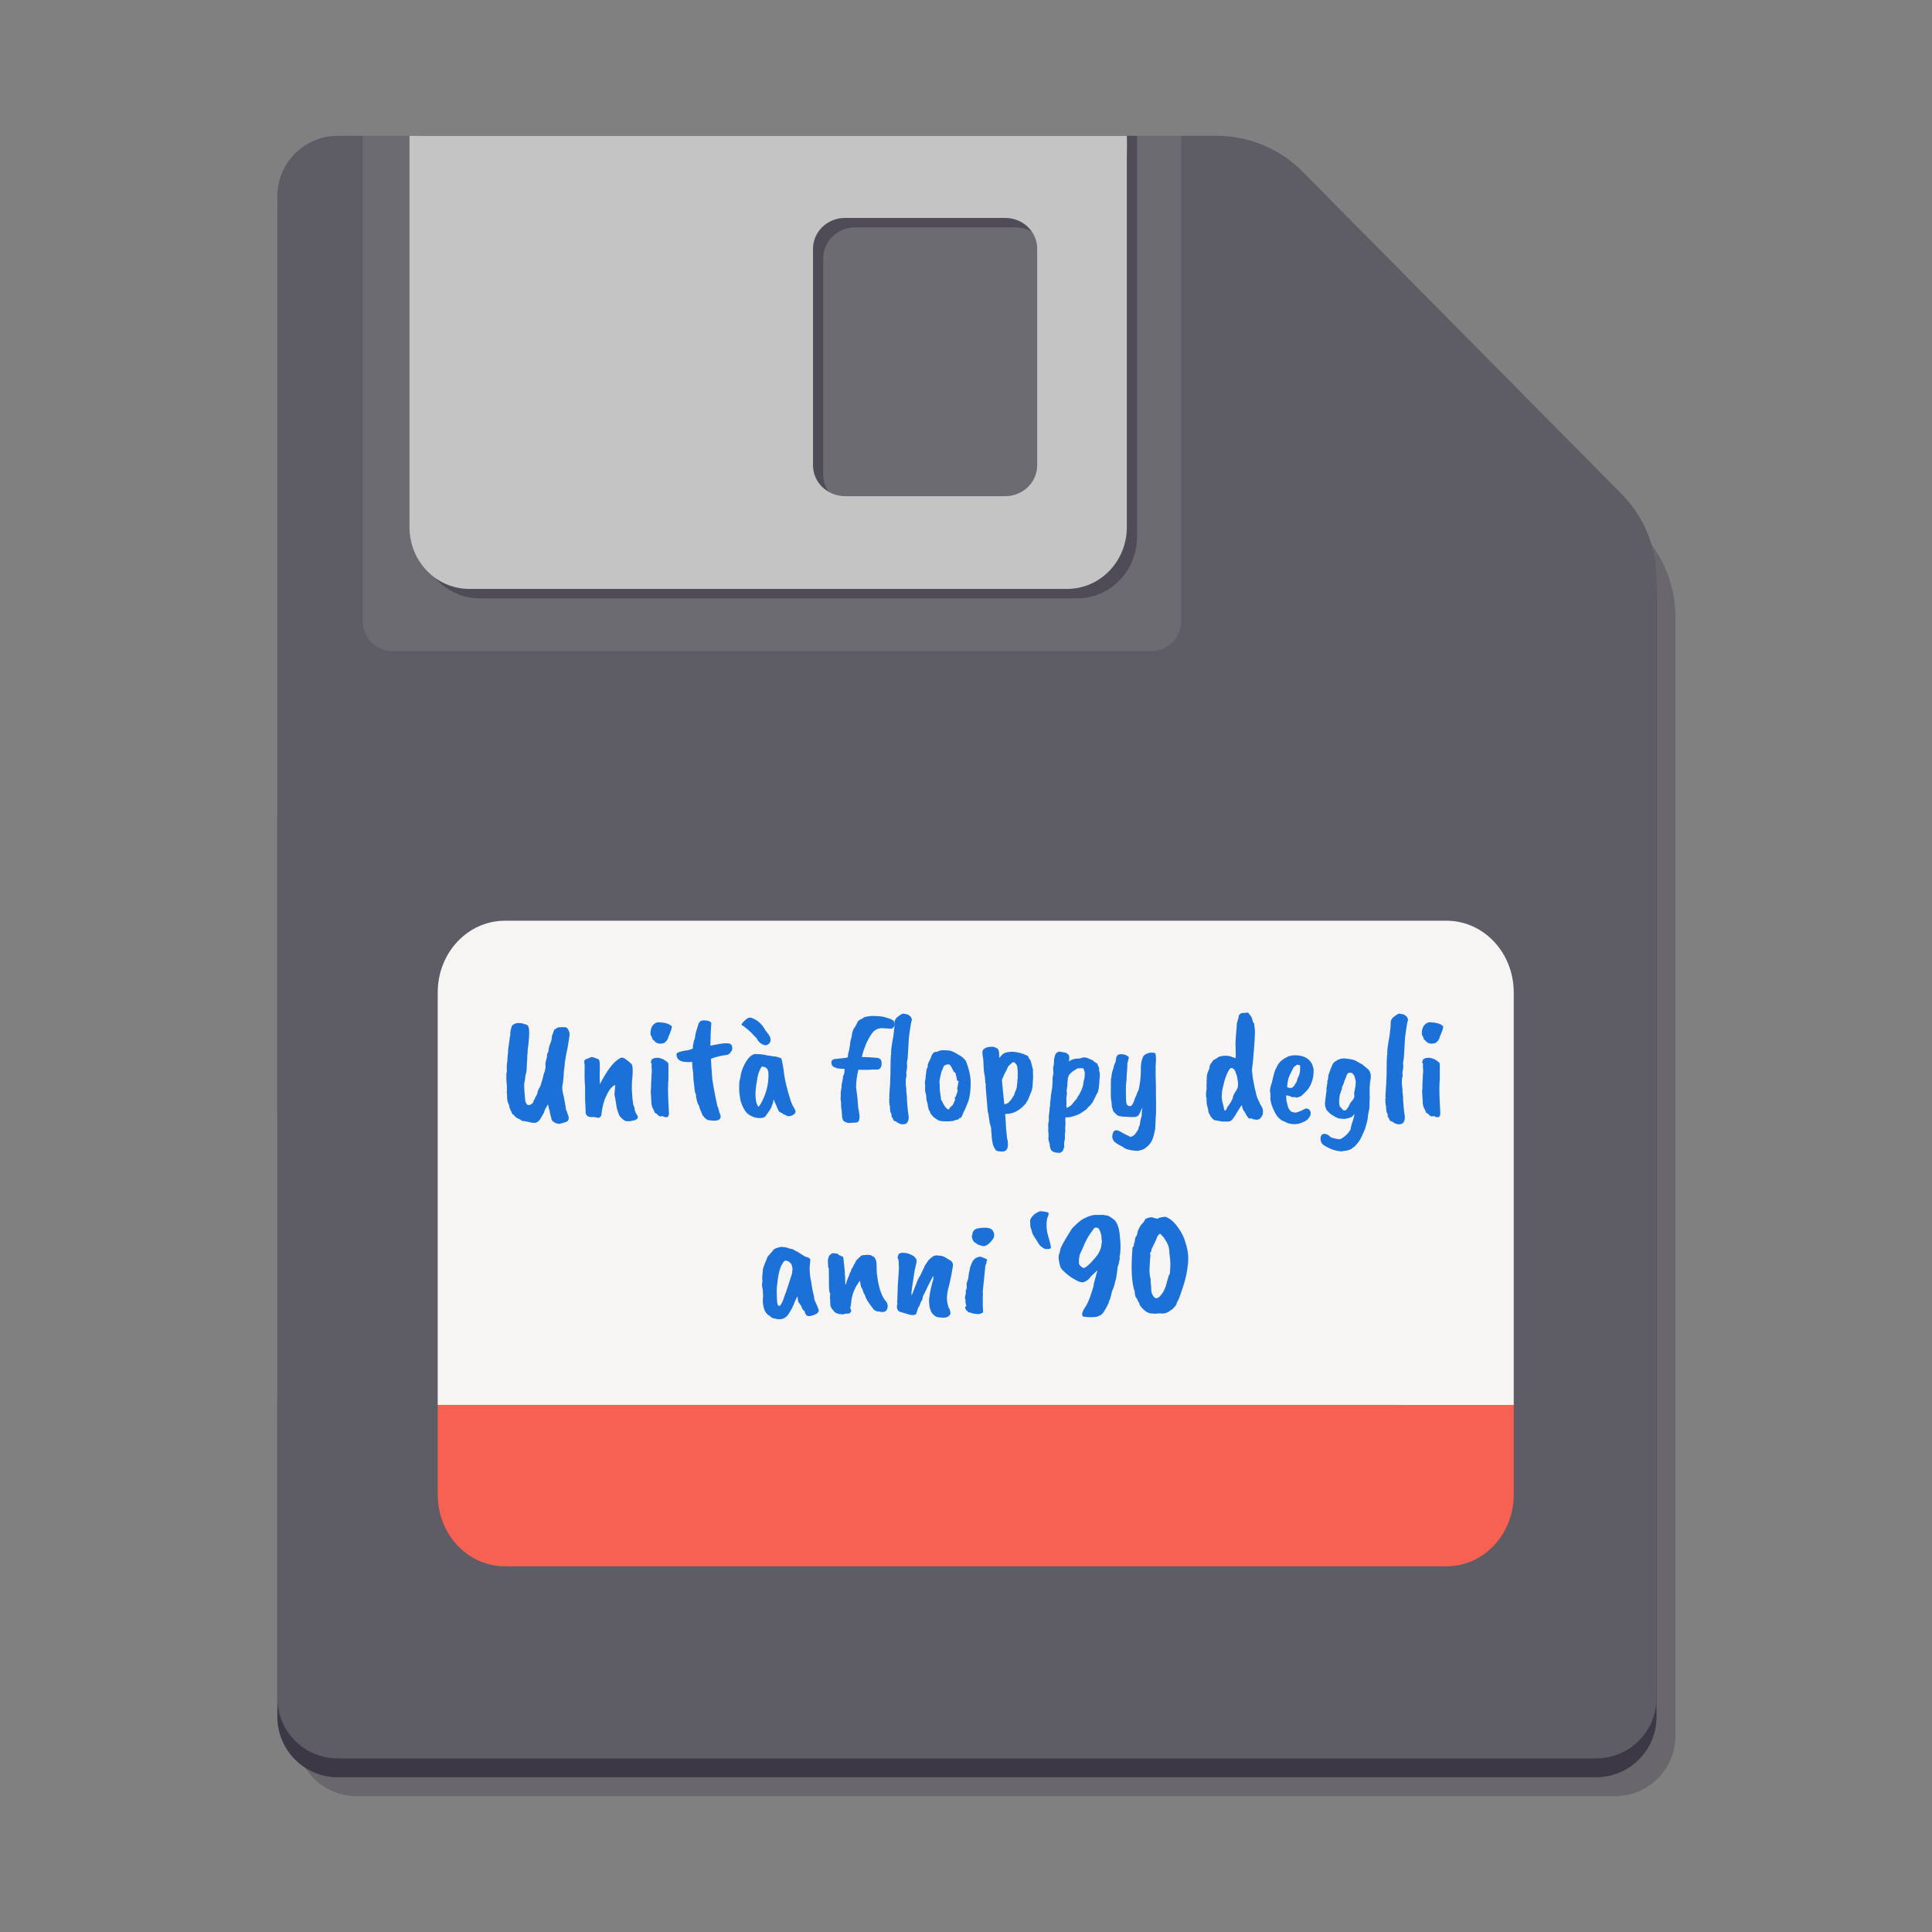 <svg fill="none" height="128" viewBox="0 0 128 128" width="128" xmlns="http://www.w3.org/2000/svg">
  <rect x="0" y="0" width="128" height="128" fill="#808080" stroke="none"/>
  <path clip-rule="evenodd" d="m19.626 115c0 2.209 1.791 4 4 4h83.374c2.209 0 4-1.791 4-4v-74.141c0-2.107-.832-4.13-2.314-5.627l-21.138-21.358c-1.503-1.518-3.55-2.373-5.686-2.373h-58.236c-2.209 0-4 1.791-4 4z" fill="#241f31" fill-rule="evenodd" opacity=".25"/>
  <path clip-rule="evenodd" d="m18.375 113.749c0 2.209 1.791 4 4 4h83.374c2.209 0 4-1.791 4-4v-74.14c0-2.107-.831-4.13-2.314-5.628l-21.137-21.358c-1.503-1.518-3.55-2.373-5.686-2.373h-58.236c-2.209 0-4 1.791-4 4z" fill="#3d3846" fill-rule="evenodd"/>
  <path clip-rule="evenodd" d="m18.375 112.499c0 2.209 1.791 4 4 4h83.374c2.209 0 4-1.791 4-4v-74.141c0-2.107-.831-4.13-2.314-5.628l-21.137-21.358c-1.503-1.518-3.55-2.373-5.686-2.373h-58.236c-2.209 0-4 1.791-4 4z" fill="#5e5c64" fill-rule="evenodd"/>
  <path d="m78.254 41.141c0 1.105-.895 2-2 2h-50.225c-1.105 0-2-.895-2-2v-32.141h54.225z" fill="#f6f5f4" opacity=".1"/>
  <path clip-rule="evenodd" d="m27.808 9c-.052.625 0 1.251 0 1.965v24.578c0 2.271 1.767 4.099 3.962 4.099h39.601c2.195 0 3.963-1.828 3.963-4.099v-24.578c0-.157 0-1.34 0-1.965zm39.463 6.064h-10.605c-1.176 0-2.124.911-2.124 2.046v14.342c0 1.134.948 2.047 2.124 2.047h10.605c1.176 0 2.124-.913 2.124-2.047v-14.342c0-1.135-.948-2.046-2.124-2.046z" fill="#241f31" fill-rule="evenodd" opacity=".4"/>
  <path clip-rule="evenodd" d="m27.13 9s-0.0.919-0 1.34v24.578c0 2.271 1.767 4.099 3.962 4.099h39.601c2.195 0 3.963-1.828 3.963-4.099v-24.578c0-.157.018-1.188 0-1.34zm39.463 5.438h-10.605c-1.176 0-2.124.911-2.124 2.046v14.342c0 1.134.948 2.047 2.124 2.047h10.605c1.176 0 2.124-.913 2.124-2.047v-14.342c0-1.135-.948-2.046-2.124-2.046z" fill="#c4c4c4" fill-rule="evenodd"/>
  <path d="m33.456 61c-2.468 0-4.456 2.121-4.456 4.755v27.325h71.289v-27.325c0-2.634-1.989-4.755-4.456-4.755zm-3.154 41.379c.604.646 1.384 1.109 2.255 1.298-.871-.189-1.651-.652-2.255-1.298zm68.686 0c-.606.646-1.387 1.109-2.256 1.298.873-.189 1.65-.652 2.256-1.298z" fill="#f6f5f4"/>
  <path d="m100.289 93.08v5.941c0 2.631-1.989 4.752-4.456 4.752h-62.377c-2.468 0-4.456-2.121-4.456-4.752v-5.942z" fill="#f66151"/>
  <g fill="#1c71d8">
    <path d="m33.705 73.15c-.027-.027-.053-.09-.08-.19-.02-.1-.03-.193-.03-.28.007-.087 0-.2-.02-.34.007-.027.01-.1.01-.22 0-.127-.007-.25-.02-.37-.013-.127-.02-.227-.02-.3.007-.08.007-.167 0-.26.007-.047.02-.127.04-.24-.007-.007-.01-.09-.01-.25 0-.167.013-.3.04-.4 0-.187.017-.39.05-.61v-.17c.047-.287.077-.49.09-.61.007-.147.027-.267.06-.36-.027-.087.003-.273.09-.56.027-.067.117-.13.27-.19l-.01.01c.04-.027.123-.037.25-.03.127.007.21.02.25.04.047.02.127.047.24.08.153.04.193.41.12 1.11 0 .067-.02.233-.06.5 0 .133-.01.27-.03.41v.19l-.02.25c0 .06-.003.117-.01.17 0 .053-.003.137-.01.25 0 .107-.01.19-.03.25-.013.06-.02.1-.02.12-.02.02-.033.077-.04.17-.007.113-.027.25-.06.41-.033.06-.02.41.04 1.05.013.2.06.333.14.4.08.06.19.04.33-.06.04-.04.063-.067.07-.08l.04-.15c.027 0 .063-.067.11-.2l.11-.2.03-.12c0-.053.027-.127.08-.22.06-.1.097-.167.11-.2l.15-.5.06-.25c0-.04.027-.113.08-.22 0-.033.017-.12.05-.26 0-.127-.003-.217-.01-.27.007 0 .01-.02.01-.06.007-.04.023-.103.05-.19.033-.093.05-.207.05-.34 0-.02.03-.087.09-.2 0-.173.063-.403.19-.69-.007.007-.007 0 0-.02.007-.027.01-.047.01-.06.007-.02.013-.04.02-.06.007-.02.01-.04.01-.06-.02-.04-.017-.09.01-.15.027-.06.05-.123.07-.19s.043-.133.07-.2l.24-.16c.033 0 .077-.003.13-.01.06-.013.193-.013.4 0 .08.027.143.1.19.22.073.113.083.28.03.5 0 .047-.027.21-.08.49 0 .047-.02.157-.06.33s-.07.33-.09.47c-.013.133-.03.223-.05.27-.013.093-.017.17-.01.23l-.06.43c0 .107-.01.267-.03.48s-.043.38-.07.5c-.02.113.013.343.1.69l.12.65c0 .1.017.187.05.26.033.067.05.1.05.1v.05c.187.367.123.58-.19.64-.153.04-.247.067-.28.08-.033.02-.107.013-.22-.02-.107-.027-.207-.087-.3-.18-.027-.04-.063-.16-.11-.36-.02-.04-.043-.157-.07-.35-.02-.02-.043-.097-.07-.23.013-.027 0-.07-.04-.13-.047.093-.08.153-.1.18-.047.073-.077.127-.09.16-.007.027-.03.093-.07.2l-.18.32c-.14.26-.313.377-.52.35-.007-.007-.073-.013-.2-.02-.027-.027-.12-.05-.28-.07-.027-.007-.06-.013-.1-.02-.04 0-.093-.003-.16-.01-.013-.02-.063-.057-.15-.11-.2-.073-.337-.173-.41-.3-.06-.013-.103-.06-.13-.14-.013-.04-.057-.133-.13-.28z"/>
    <path d="m40.933 73.63-.06-.17-.11-.67c-.033-.127-.05-.24-.05-.34l.04-.44c0-.073.003-.113.01-.12-.08 0-.2.097-.36.29-.013.02-.033.053-.06.1-.28.447-.447.983-.5 1.61-.053.113-.123.17-.21.17-.18-.04-.28-.06-.3-.06l-.07.01h-.13c-.153-.013-.253-.073-.3-.18-.027-.033-.04-.12-.04-.26v-.14l-.03-.55v-.82c0-.093-.007-.21-.02-.35-.013-.153-.017-.393-.01-.72.007-.333.003-.51-.01-.53-.013-.027-.02-.06-.02-.1s.01-.08.03-.12.11-.083.27-.13c.087-.053.16-.08.22-.08.093.02.213.06.36.12.1.02.15.117.15.29.013.287.013.493 0 .62-.007.127-.003.383.01.77.493-.947.933-1.517 1.32-1.71.033-.033.083-.05.15-.05s.143.033.23.1c.087.067.147.11.18.13s.07.053.11.1c.047.047.083.077.11.09.08.133.097.447.05.94-.007.073-.013.14-.02.2-.007.053-.01.173-.01.36 0 .187.003.317.01.39.02.233.03.37.03.41l.05.38c.067.153.1.273.1.36.007.08.067.21.18.39.047.1.027.18-.06.24-.133.067-.207.093-.22.08-.007-.007-.043 0-.11.02-.067.027-.187.033-.36.02-.087-.02-.173-.073-.26-.16l-.15-.15c-.053-.08-.09-.167-.11-.26-.033-.033-.043-.06-.03-.08z"/>
    <path d="m43.576 67.73c.447 0 .76.09.94.27 0 .113-.077.343-.23.69-.027.113-.07.203-.13.27l-.13.13c-.033.02-.067.03-.1.03-.24.06-.427.013-.56-.14-.027-.04-.06-.07-.1-.09-.033-.02-.06-.08-.08-.18-.06-.087-.09-.153-.09-.2-.013-.413.137-.673.45-.78zm-.08 2.36c.067-.033.223 0 .47.1.027.027.067.053.12.08l.16.13c.027.027.04.07.04.13v.88c0 .133-.007.253-.02.36v.06c-.02.273-.003.89.05 1.85.02.187-.023.3-.13.34-.113 0-.187-.017-.22-.05-.027-.013-.05-.02-.07-.02h-.07l-.06.02c-.02 0-.057-.013-.11-.04-.053-.033-.09-.067-.11-.1-.013-.033-.04-.053-.08-.06-.073-.027-.113-.077-.12-.15-.093-.18-.143-.287-.15-.32 0-.033-.01-.07-.03-.11l-.05-.87c0-.1.007-.177.02-.23v-.24c.007-.073.013-.207.02-.4.007-.2.017-.36.03-.48-.013-.173-.02-.29-.02-.35s.003-.103.01-.13c-.073-.073-.07-.173.01-.3.087-.067.17-.1.25-.1z"/>
    <path d="m47.112 67.99c-.013.167-.02.29-.02.37 0 .073-.003.14-.01.2v.26l-.01.07v.21c0 .06-.003.12-.01.18l.35-.07c.027 0 .123-.017.29-.05.167-.033.317-.047.45-.04.14 0 .233.027.28.08.053.053.08.13.08.23.013.08-.01.157-.07.23l-.04.06c-.053.087-.13.143-.23.17l-.35.05-.45.11-.27.1c.007.167.017.35.03.55.02.2.03.34.03.42l.03.37c.087.587.2 1.187.34 1.8.04.06.083.197.13.41l.08.21c.027.227-.113.34-.42.34-.053 0-.187-.013-.4-.04-.06-.007-.147-.067-.26-.18 0-.013-.037-.057-.11-.13l-.19-.46c-.013-.02-.03-.083-.05-.19-.073-.073-.133-.24-.18-.5 0-.013-.007-.047-.02-.1v-.14c-.047-.047-.08-.177-.1-.39-.02-.213-.043-.413-.07-.6 0-.26-.02-.51-.06-.75l-.02-.22v-.09c.007-.067.007-.1 0-.1h-.12c-.1.013-.183.013-.25 0-.293 0-.497-.083-.61-.25-.08-.18-.083-.297-.01-.35.073-.053.253-.107.54-.16.127 0 .29-.043.49-.13 0-.167.01-.26.03-.28.02-.153.04-.25.06-.29.027-.047.043-.093.05-.14.007-.16.063-.397.17-.71.04-.153.077-.257.11-.31.087-.127.267-.167.54-.12.113.02.197.063.25.13.02-.007.02.073 0 .24z"/>
    <path d="m50.913 71.13c-.007-.147-.04-.257-.1-.33-.06-.08-.17-.127-.33-.14-.047.033-.11.147-.19.34-.073.187-.12.387-.14.6-.067.32-.1.64-.1.96.007.327.06.567.16.72.013.027.027.037.04.03.033 0 .087-.067.16-.2.353-.64.52-1.3.5-1.98zm-1.32-3.7.16-.01c.313.107.573.293.78.56.107.153.16.24.16.26.193.233.307.403.34.51.04.167.017.293-.07.38-.08.08-.163.12-.25.12-.26-.04-.457-.197-.59-.47-.073-.067-.177-.173-.31-.32-.133-.133-.243-.233-.33-.3-.127-.093-.193-.15-.2-.17-.14-.047-.183-.103-.13-.17.14-.187.287-.317.44-.39zm1.63 5.61-.15.39c0 .013-.097.157-.29.43-.06.127-.173.197-.34.21-.16.013-.317-.003-.47-.05-.207-.073-.363-.16-.47-.26s-.213-.267-.32-.5c-.1-.24-.153-.437-.16-.59-.033-.22-.05-.36-.05-.42v-.24c0-.24.01-.38.03-.42.007-.027.023-.097.05-.21.033-.28.113-.547.24-.8.247-.487.5-.737.76-.75h.05c.013.007.033.01.06.01h.13c.233.02.377.04.43.06.1.027.187.04.26.04l.26.05c.08-.007.183.01.31.05.133.04.203.07.21.09.013.02.033.093.06.22.027.127.043.22.05.28.013.053.023.11.03.17.053.487.14.94.26 1.36.007.02.013.05.02.09s.03.12.07.24c.04.113.07.21.09.29s.057.187.11.32c.04.1.1.217.18.35.147.207.07.367-.23.48-.04.013-.11.02-.21.02-.02 0-.083-.033-.19-.1-.067 0-.13-.037-.19-.11l-.08-.02c-.047-.047-.087-.07-.12-.07-.013-.013-.133-.283-.36-.81-.02.073-.03.14-.03.2z"/>
    <path d="m56.169 70.04.02-.2c0-.013.007-.043.02-.09.02-.047.037-.12.05-.22.033-.093.04-.14.02-.14.02-.04.033-.103.04-.19 0-.1.017-.207.05-.32.033-.12.053-.193.06-.22.013-.213.067-.397.16-.55.067-.073.133-.187.2-.34.033-.12.15-.217.35-.29l.12-.09c.027 0 .08-.013.16-.04l.31-.04h.11c.433 0 .757.047.97.14l.15.04.23.12c.14.227.107.407-.1.54-.087.007-.193.003-.32-.01-.12-.013-.203-.02-.25-.02-.213-.013-.39.03-.53.13-.133.067-.3.293-.5.68-.08.153-.137.287-.17.4-.1.24-.173.473-.22.7.173 0 .403.01.69.03.293.013.44.033.44.06.133.04.193.177.18.41-.007.093-.04.177-.1.25-.06.067-.13.093-.21.08h-.22l-.42.02c-.293 0-.49-.003-.59-.01-.1.42-.15.81-.15 1.17l.1.79v.08l.05.56c.027.073.04.13.04.17l.01.1c0 .013.007.053.02.12.013.067.013.147 0 .24-.013.093-.037.16-.07.2-.027.04-.067.063-.12.07-.053.007-.173.013-.36.02-.153.033-.31 0-.47-.1-.04-.02-.08-.093-.12-.22 0 0-.01-.13-.03-.39.007-.053 0-.12-.02-.2s-.027-.15-.02-.21l-.01-.28c-.033-.133-.037-.27-.01-.41l-.01-.08v-.07c0-.073.02-.21.06-.41v-.16c.027-.147.047-.24.06-.28 0-.06.013-.12.04-.18-.02-.02-.027-.04-.02-.06.073-.14.11-.26.11-.36v-.17c-.327 0-.52-.023-.58-.07-.14-.04-.227-.107-.26-.2l-.03-.13c0-.173.12-.26.36-.26l.55-.06c.053 0 .113-.017.18-.05z"/>
    <path d="m59.186 68.65.07-.59.01-.31c0-.087.017-.153.05-.2l.1-.14c.18-.14.297-.22.35-.24.053-.02.13-.017.23.01.107.02.17.04.19.06l.11.09c.06.033.09.087.09.16.033.04.043.07.03.09-.04.047-.107.44-.2 1.18l-.08 1.36-.05.27c0 .087.003.137.01.15v.18c-.013.133-.027.217-.04.25 0 .033-.007.07-.02.11.013.013.02.067.02.16 0 .087-.01.14-.03.16-.013.107-.02.21-.02.31 0 .093.007.193.02.3.02.1.027.2.02.3l.04.38v.15c.013.12.02.217.02.29l.05.52.04.27c.02.113.01.223-.03.33-.033.107-.087.173-.16.2-.207.087-.433.03-.68-.17h-.08c-.047-.053-.083-.127-.11-.22-.053-.027-.077-.073-.07-.14.007-.067-.007-.127-.04-.18-.033-.053-.05-.1-.05-.14 0-.087-.007-.163-.02-.23l.01-.08c-.02-.02-.03-.05-.03-.09l-.02-.18v-.08c0-.053-.003-.09-.01-.11 0-.02.01-.053.03-.1-.02-.027-.023-.123-.01-.29.04-.513.06-.867.06-1.06l.01-.24v-.29c.007-.16.01-.363.01-.61.007-.247.02-.38.04-.4l-.01-.09c0-.16.023-.377.07-.65.053-.28.08-.43.08-.45z"/>
    <path d="m63.409 71.58-.05-.26c0-.02-.007-.043-.02-.07-.007-.027-.017-.077-.03-.15-.053-.04-.09-.07-.11-.09l-.05-.08-.03-.09c-.033-.02-.053-.047-.06-.08 0-.04-.013-.07-.04-.09-.02-.027-.037-.05-.05-.07-.013-.027-.027-.043-.04-.05-.06-.04-.14-.043-.24-.01-.1.033-.16.08-.18.14-.113.253-.17.417-.17.49-.093.32-.12.547-.08.68-.013.213.013.507.08.88v.11c.06.08.117.187.17.32.067.087.11.15.13.19.027.033.043.053.05.06.067.047.107.08.12.1.053-.027.09-.047.11-.06v-.07c.033-.027.063-.047.09-.06-.007 0 .017-.023.07-.07l.05-.05c.1-.213.15-.323.15-.33 0-.013-.003-.037-.01-.07-.027-.06-.01-.107.05-.14 0 0 .04-.117.12-.35v-.06c.013-.04.007-.07-.02-.09v-.07c.013-.027.02-.053.02-.08.027-.107.037-.17.03-.19 0-.02.003-.043.01-.07.007-.033.017-.057.03-.07.02-.027-.013-.06-.1-.1zm-1.42-1.89c.06 0 .103-.007.13-.02.033-.02.09-.043.17-.07.087-.027.287-.027.6 0 .173.033.367.12.58.26.22.107.397.253.53.44.187.493.29.923.31 1.29.013.56-.04 1.023-.16 1.39-.167.42-.277.667-.33.74-.013.087-.067.2-.16.34-.033 0-.06.003-.08.01 0 .007-.02.027-.06.06-.033.04-.083.06-.15.06-.087.02-.14.037-.16.05-.013.02-.047.03-.1.03l-.25.02h-.27c-.18 0-.323-.023-.43-.07l-.3-.2-.1-.12c-.02 0-.033-.007-.04-.02 0-.02-.003-.037-.01-.05-.06-.047-.09-.1-.09-.16-.073-.113-.11-.193-.11-.24 0-.047-.01-.08-.03-.1 0-.1-.03-.247-.09-.44l-.02-.14v-.11c-.007-.1-.033-.217-.08-.35.013-.013.013-.05 0-.11 0-.153.003-.257.01-.31l-.03-.13c.02-.04.027-.077.02-.11 0-.033.01-.083.03-.15v-.07l.04-.35c0-.047.007-.083.02-.11v-.07c.013 0 .023-.033.03-.1l.05-.08.01-.08c0-.02-.003-.04-.01-.06l.05-.15c0-.013.023-.053.07-.12 0-.033.023-.083.07-.15 0-.033.017-.073.05-.12 0-.06.037-.137.11-.23.067-.067.127-.1.18-.1z"/>
    <path d="m67.427 71-.02-.23c0-.107-.03-.197-.09-.27-.027-.013-.053-.047-.08-.1h-.01c0-.007-.017-.013-.05-.02-.033-.013-.06-.013-.08 0-.033.013-.133.103-.3.27l-.13.29c-.073.1-.167.297-.28.59-.007.007-.007.043 0 .11.013.087.033.303.06.65.053.493.083.783.09.87l.11-.02c.02-.02.067-.04.14-.06.093-.107.163-.183.21-.23l.2-.32c0-.033.02-.097.06-.19.047-.1.08-.19.1-.27 0-.013.007-.067.02-.16.02-.14.03-.277.03-.41.02 0 .027-.017.02-.05 0-.033 0-.073 0-.12zm-2.28-.79c-.04-.213-.06-.36-.06-.44v-.08c0-.087.057-.167.17-.24l.13-.06c.007-.007.1-.02.28-.04.093 0 .15.003.17.01.02 0 .063.017.13.05.073.033.123.063.15.09.053.107.08.21.08.31v.27l.07-.06.1-.11c.013-.027.057-.063.13-.11.073-.047.183-.08.33-.1.2-.033.42-.02.66.04.113.013.183.037.21.07 0-.013.057-.003.17.03-.007.013.007.027.04.04.04.013.093.033.16.06l.07.08.04.12c.04.013.077.063.11.15l.1.37c0 .04.017.103.05.19v.24c.007.073.01.153.01.24 0 .08-.007.18-.02.3v.12l-.01.07v.02c-.013.027-.013.057 0 .09-.027.207-.07.37-.13.49l-.19.47c-.033.033-.063.08-.09.14-.02.06-.11.163-.27.31-.327.307-.69.46-1.09.46-.013.007-.037.027-.07.06 0 .027.01.047.03.06l.04.68c0 .167.007.253.02.26.007.033.017.143.03.33.013.187.033.303.06.35l.02.28v.09c-.013.107-.04.19-.08.25s-.103.1-.19.12c-.08.02-.183.02-.31 0-.12-.013-.193-.04-.22-.08-.093-.127-.157-.247-.19-.36-.06-.247-.09-.48-.09-.7-.02-.12-.03-.233-.03-.34-.013-.12-.033-.213-.06-.28-.027-.067-.04-.117-.04-.15-.047-.287-.07-.443-.07-.47 0-.073-.017-.15-.05-.23-.033-.3-.05-.483-.05-.55l-.09-1.08v-.2c-.02-.027-.04-.213-.06-.56-.047-.087-.08-.443-.1-1.07z"/>
    <path d="m71.874 71.06-.09-.26v-.01c-.013-.013-.057-.02-.13-.02-.173 0-.273.01-.3.03-.1.073-.2.137-.3.19-.007.007-.077.073-.21.2l-.09.21c-.033.307-.047.48-.04.52-.04.233-.053.373-.04.42.013.047.017.097.01.15-.007.047-.02.153-.04.32.013.06.017.163.01.31-.007.147-.003.237.01.27.06 0 .137-.04.23-.12.013.007.047-.017.1-.07.06-.06.103-.117.13-.17.013-.007.033-.027.06-.06.047-.053.08-.097.1-.13.033-.007.06-.037.08-.09 0-.033.04-.103.12-.21.167-.293.263-.54.29-.74v-.06c.013-.04.02-.077.02-.11l.04-.14c0-.033.007-.057.02-.07zm-1.04-.73c.133-.133.343-.2.63-.2.047.007.1-.003.16-.03.06-.027.137-.043.23-.05l.08.02c.047 0 .11.02.19.06s.17.077.27.11l.09.09.13.09c.073.02.11.057.11.11l.02.08c.067.087.09.19.07.31.06.14.07.34.03.6-.013.38-.053.67-.12.87l-.06.09-.28.56c-.107.147-.21.257-.31.33-.013.06-.11.147-.29.26l-.12.08c-.12.1-.36.197-.72.29-.053.013-.097.02-.13.02-.027 0-.053.003-.08.01h-.16c.02.007.023.037.01.09v.13l.01.25c-.013.047-.02.117-.02.21 0 .093.003.153.01.18l-.03.28v.29c-.04.14-.057.233-.05.28.007.053.003.093-.01.12.013.027.02.057.02.09 0 .033-.017.087-.05.16-.027.08-.047.127-.06.14-.007.02-.013.03-.02.03-.013.007-.057.037-.13.09l-.06.01c-.213 0-.373-.037-.48-.11-.1-.073-.157-.217-.17-.43.013-.013.01-.04-.01-.08-.013-.04-.03-.097-.05-.17 0-.04-.01-.087-.03-.14l.02-.22c-.02-.213-.03-.337-.03-.37.007-.027.01-.053.01-.08.007-.027.003-.083-.01-.17-.007-.08.01-.213.05-.4-.013-.053-.013-.163 0-.33.033-.187.05-.36.05-.52.02-.04.03-.093.03-.16v-.14c.007-.007.01-.03.01-.07l.01-.06c0-.047.01-.16.03-.34.027-.18.047-.303.06-.37.02-.067.033-.187.04-.36.013-.18.017-.293.01-.34-.013-.047.007-.19.06-.43-.013-.067-.02-.187-.02-.36.04-.12.06-.303.06-.55.033-.147.063-.257.09-.33.033-.073.113-.133.24-.18h.03c.033.007.087.017.16.03.207.027.327.063.36.11l.07.06c.04.04.06.107.06.2-.02.113-.023.2-.01.26z"/>
    <path d="m74.674 70.85c0 .107-.007.2-.02.28-.007.08-.01.13-.01.15 0 .207-.01.36-.03.46-.013.093-.02.17-.02.23v.45c0 .387.013.62.04.7.027.073.073.123.14.15.073.02.13.017.17-.01.04-.033.077-.08.11-.14.04-.067.07-.14.09-.22.027-.087.063-.177.11-.27.047-.1.073-.17.08-.21.013-.047.043-.103.09-.17.093-.36.147-.777.16-1.25v-.32c.013-.267.063-.49.15-.67.047-.107.183-.193.41-.26l.15-.01c.133 0 .22.02.26.06.04.193.043.467.01.82v.69c.013.333.02.563.02.69-.007.047-.003.44.01 1.18-.007.007-.007.093 0 .26.007.107-.003.34-.03.7-.02.36-.03.577-.03.65-.073.407-.157.687-.25.84-.087.153-.207.287-.36.4-.107.107-.297.18-.57.22-.02-.007-.073-.01-.16-.01-.4-.04-.66-.12-.78-.24-.353-.18-.56-.313-.62-.4-.053-.08-.087-.157-.1-.23-.013-.073.007-.197.06-.37.1-.127.23-.15.39-.07.067.033.187.1.36.2l.33.16c.047.04.093.043.14.01.067-.04.107-.06.12-.06.113-.093.223-.24.33-.44 0-.067.033-.167.1-.3 0-.133.04-.33.12-.59v-.11c0-.1.007-.183.02-.25.013-.073.02-.13.02-.17-.053.1-.097.193-.13.28-.033.087-.073.16-.12.22-.007.04-.077.08-.21.12l-.37.01c0-.007-.02-.01-.06-.01l-.15-.01c-.353 0-.577-.047-.67-.14-.047-.06-.103-.117-.17-.17-.06-.073-.097-.167-.11-.28-.02-.02-.033-.077-.04-.17v-.11l-.02-.12c.007-.013 0-.06-.02-.14-.013-.08-.02-.21-.02-.39v-.12c0-.593.007-.903.02-.93.02-.04.03-.077.03-.11-.013-.033-.01-.07.01-.11l.02-.14.1-.31c0-.027.02-.11.06-.25.04-.04.063-.087.07-.14.027-.127.04-.213.04-.26.007-.047.037-.11.09-.19.08-.06.197-.08.35-.06.16.013.297.08.41.2l-.11.44c.007.047.01.087.01.12z"/>
    <path d="m80.964 72.29c0 .087-.007.193-.02.32-.013.127.02.33.1.61.033.193.067.317.1.37.047 0 .09-.05.13-.15 0-.007.023-.053.07-.14.02-.007.087-.1.2-.28.04-.08.08-.16.12-.24.02-.14.067-.263.14-.37.073-.113.13-.21.17-.29.04-.087.057-.2.05-.34 0-.053-.023-.213-.07-.48-.013-.033-.04-.107-.08-.22-.033-.12-.08-.203-.14-.25-.053-.053-.11-.077-.17-.07-.06.007-.133.1-.22.28-.107.213-.183.42-.23.62-.047.2-.077.32-.09.36-.02.06-.03.113-.03.16zm1.26-5.16c.14-.02.223-.027.25-.02.033 0 .103-.01.21-.03.14.167.227.29.26.37l.07.26c.053.053.08.103.08.15.013.1.023.187.03.26.013.067.02.16.02.28 0 .173-.023.567-.07 1.18-.047.607-.09 1.043-.13 1.31l.06.55c.1.547.163.843.19.89.04.253.123.487.25.7l.02.08.15.25c.047.1.067.2.06.3 0 .1-.01.17-.03.21-.093.187-.187.287-.28.3-.047.02-.12.02-.22 0-.087 0-.15-.02-.19-.06-.02 0-.047-.003-.08-.01-.1.02-.163-.003-.19-.07-.04-.04-.087-.11-.14-.21-.047-.107-.103-.197-.17-.27l-.05-.11c-.027-.12-.043-.18-.05-.18 0-.007-.003-.023-.01-.05l-.35.55c-.013.047-.1.18-.26.4l-.13.11c-.08.04-.197.05-.35.03-.013.007-.07.01-.17.01l-.56-.1c-.12-.08-.223-.207-.31-.38-.053-.093-.08-.17-.08-.23 0-.067-.03-.197-.09-.39l-.02-.15v-.06l-.01-.14c.013-.027.007-.083-.02-.17l-.01-.09v-.17c0-.04.01-.117.03-.23.007-.087.007-.183 0-.29 0-.113.003-.193.01-.24-.013-.067-.01-.123.01-.17-.013-.047-.01-.127.01-.24 0-.073.057-.24.17-.5-.02-.107.027-.227.14-.36 0-.007.033-.057.1-.15.02-.02.07-.047.15-.08l.24-.16c.253-.073.487-.087.7-.04l.4.14c.013-.1.01-.43-.01-.99 0-.08.01-.253.03-.52.027-.273.047-.537.06-.79l.12-.42c0-.073.013-.127.04-.16z"/>
    <path d="m86.137 70.8v-.11c0-.073-.003-.11-.01-.11l-.06-.02c-.047 0-.083-.007-.11-.02-.047.013-.083.033-.11.06-.087.053-.147.117-.18.19l-.22.44c-.1.207-.157.473-.17.8.173.073.3.07.38-.01.047-.04.087-.087.12-.14.013-.047.04-.09.08-.13.04-.047.08-.157.12-.33.107-.167.16-.373.16-.62zm.89.14v.11c-.013.407-.133.773-.36 1.1-.033.047-.08.1-.14.16l-.22.22c-.047.047-.107.09-.18.13l-.22.06c-.02-.013-.077-.027-.17-.04-.073.027-.137.02-.19-.02-.007 0-.043-.013-.11-.04-.06-.027-.137-.043-.23-.05.013.107.02.223.02.35l.12.46c.073.14.143.23.21.27.073.033.15.053.23.06.087 0 .15-.01.19-.03.047-.02.123-.05.23-.09l.2-.1c.14-.08.26-.06.36.06.053.06.077.14.07.24-.007.093-.047.18-.12.26-.04.093-.143.18-.31.26-.007 0-.037.013-.09.04-.3.147-.633.167-1 .06l-.19-.09c-.02 0-.04-.01-.06-.03-.08-.02-.167-.07-.26-.15-.093-.08-.16-.147-.2-.2-.033-.053-.057-.09-.07-.11-.013-.02-.037-.063-.07-.13-.113-.213-.197-.417-.25-.61l-.06-.29c.013-.027.017-.103.01-.23v-.16c-.06-.107-.023-.35.11-.73.107-.507.193-.803.26-.89l.13-.26c0-.007.04-.057.12-.15.013-.033.09-.1.23-.2.027-.04.067-.063.12-.07.027-.027.07-.05.13-.07.053-.047.133-.077.24-.09.1-.033.253-.043.46-.03.473.04.797.24.97.6l.07.22c0 .033.01.073.03.12-.007.013-.01.04-.01.08z"/>
    <path d="m89.202 71.29c-.013.047-.053.147-.12.3l-.07.22-.08.17c-.02.04-.03.097-.03.17-.053.127-.08.207-.08.24-.04.047-.07.183-.09.41-.02.22-.01.383.03.49l.23.27.15.01.1-.1c.093-.127.14-.207.14-.24.007-.007.04-.07.1-.19.033-.027.06-.057.08-.09.027-.04.063-.083.11-.13.007-.02.017-.053.03-.1.033-.033.04-.09.02-.17-.013-.087-.003-.193.03-.32.087-.38.093-.643.02-.79-.02-.113-.057-.2-.11-.26-.047-.06-.09-.093-.13-.1-.173-.04-.283.03-.33.21zm-.16-1.17c.287.027.487.057.6.09.113.033.243.097.39.19.133.06.243.13.33.21.087.073.147.123.18.15.233.16.32.41.26.75-.04.207-.06.453-.06.74v.31l.01.16c-.013.16-.02.35-.02.57-.013.147-.02.227-.02.24-.033.08-.06.217-.08.41-.02.193-.043.33-.07.41l-.12.43c-.047.12-.13.31-.25.57-.033.047-.05.077-.05.09 0 .013-.03.063-.09.15-.06.093-.103.15-.13.17-.027.027-.057.06-.09.1 0 .02-.027.05-.08.09-.047.047-.093.08-.14.1-.047.06-.13.107-.25.14-.047.027-.21.057-.49.09-.387-.02-.777-.157-1.17-.41-.153-.1-.223-.26-.21-.48.02-.213.137-.3.35-.26.087.02.203.097.35.23.14.047.243.073.31.08.073.013.12.023.14.03.087.033.207-.007.36-.12.193-.127.353-.303.48-.53.02-.173.07-.363.15-.57.053-.173.09-.32.11-.44l-.1.1c0 .02-.027.047-.08.08-.053.033-.097.053-.13.06l-.27.07c-.08.013-.163.013-.25 0-.08-.007-.127-.01-.14-.01l-.14-.03c-.073-.027-.217-.107-.43-.24-.033-.033-.063-.057-.09-.07-.12-.107-.207-.203-.26-.29.007-.007 0-.043-.02-.11-.033-.033-.05-.133-.05-.3l.08-.64c0-.06.01-.12.03-.18-.02-.06-.02-.127 0-.2l.06-.37c-.02.007-.027-.003-.02-.03.007-.027.017-.057.03-.09.013-.04.023-.077.03-.11 0-.107.01-.19.03-.25.027-.067.053-.14.08-.22.053-.16.1-.277.14-.35 0-.02.017-.06.05-.12.033-.067.073-.117.12-.15.207-.16.417-.24.63-.24z"/>
    <path d="m92.057 68.65.07-.59.01-.31c0-.087.017-.153.05-.2l.1-.14c.18-.14.297-.22.35-.24.053-.02.13-.017.23.01.107.02.17.04.19.06l.11.09c.06.033.09.087.09.16.033.04.043.07.03.09-.04.047-.107.44-.2 1.18l-.08 1.36-.05.27c0 .087.003.137.01.15v.18c-.013.133-.027.217-.04.25 0 .033-.007.07-.02.11.013.013.02.067.02.16 0 .087-.01.14-.03.16-.013.107-.02.21-.02.31 0 .093.007.193.02.3.02.1.027.2.02.3l.04.38v.15c.013.12.02.217.02.29l.05.52.04.27c.02.113.01.223-.03.33-.033.107-.087.173-.16.2-.207.087-.433.03-.68-.17h-.08c-.047-.053-.083-.127-.11-.22-.053-.027-.077-.073-.07-.14.007-.067-.007-.127-.04-.18-.033-.053-.05-.1-.05-.14 0-.087-.007-.163-.02-.23l.01-.08c-.02-.02-.03-.05-.03-.09l-.02-.18v-.08c0-.053-.003-.09-.01-.11 0-.02.01-.053.03-.1-.02-.027-.023-.123-.01-.29.04-.513.06-.867.06-1.06l.01-.24v-.29c.007-.16.01-.363.01-.61.007-.247.02-.38.04-.4l-.01-.09c0-.16.023-.377.07-.65.053-.28.08-.43.08-.45z"/>
    <path d="m94.68 67.73c.447 0 .76.09.94.27 0 .113-.077.343-.23.69-.027.113-.07.203-.13.27l-.13.13c-.033.02-.067.03-.1.03-.24.06-.427.013-.56-.14-.027-.04-.06-.07-.1-.09-.033-.02-.06-.08-.08-.18-.06-.087-.09-.153-.09-.2-.013-.413.137-.673.45-.78zm-.08 2.36c.067-.033.223 0 .47.1.027.027.067.053.12.08l.16.13c.027.027.04.07.04.13v.88c0 .133-.007.253-.02.36v.06c-.02.273-.003.89.05 1.85.02.187-.023.3-.13.34-.113 0-.187-.017-.22-.05-.027-.013-.05-.02-.07-.02h-.07l-.06.02c-.02 0-.057-.013-.11-.04-.053-.033-.09-.067-.11-.1-.013-.033-.04-.053-.08-.06-.073-.027-.113-.077-.12-.15-.093-.18-.143-.287-.15-.32 0-.033-.01-.07-.03-.11l-.05-.87c0-.1.007-.177.02-.23v-.24c.007-.073.013-.207.02-.4.007-.2.017-.36.03-.48-.013-.173-.02-.29-.02-.35s.003-.103.01-.13c-.073-.073-.07-.173.01-.3.087-.067.17-.1.25-.1z"/>
    <path d="m52.47 84.39c.007-.02.02-.137.04-.35-.013-.02-.03-.093-.05-.22-.053-.107-.123-.187-.21-.24-.107-.047-.17-.07-.19-.07-.06.02-.103.043-.13.07-.02.02-.077.113-.17.28-.087.167-.16.443-.22.83-.053.387-.08.667-.08.84 0 .173.007.387.02.64.013.247.067.363.16.35.087-.013.207-.253.36-.72.007-.033.03-.093.07-.18zm1.17-.41c0 .353.037.677.11.97.033.293.093.607.18.94.02.133.027.2.02.2.167.367.26.587.28.66.02.067.017.123-.01.17v-.01c-.02.06-.083.113-.19.16-.1.053-.19.087-.27.1-.253.08-.403-.017-.45-.29-.027-.02-.067-.06-.12-.12-.047-.067-.073-.12-.08-.16-.007-.047-.03-.09-.07-.13-.013-.033-.043-.077-.09-.13-.047-.053-.073-.107-.08-.16l-.03-.27-.02-.01c-.107.22-.177.373-.21.46-.08.227-.22.487-.42.78-.227.253-.503.327-.83.22-.12-.007-.217-.043-.29-.11-.067-.067-.113-.103-.14-.11-.04-.013-.097-.063-.17-.15-.12-.16-.193-.397-.22-.71v-.26c.02-.033.02-.193 0-.48v-.06c-.04-.2-.06-.32-.06-.36s.007-.093.02-.16c.013-.067.017-.107.01-.12-.007-.02-.01-.05-.01-.09v-.15l.05-.54c.073-.233.153-.443.24-.63.027-.113.077-.203.15-.27.167-.18.257-.283.27-.31.047-.1.22-.18.52-.24l.17.01c.067 0 .127.01.18.03.053.013.09.02.11.02.093.047.17.07.23.07s.16.047.3.14c.04.007.14.063.3.17.173.113.273.177.3.19l.26.09c.073.06.11.093.11.1 0 .007-.017.19-.05.55z"/>
    <path d="m54.982 86.01c0-.027.007-.127.02-.3-.053-.08-.08-.26-.08-.54-.007-.713-.01-1.077-.01-1.09.007-.013 0-.037-.02-.07-.02-.04-.03-.08-.03-.12v-.11c-.027-.22-.013-.387.04-.5.013-.067.05-.117.11-.15.047-.067.113-.1.2-.1.087 0 .16.01.22.03.047-.02.09.007.13.08.08.033.123.05.13.05l.05.04c.053 0 .087.01.1.03.02.013.033.053.04.12l.09.87v.17c.013.08.02.143.02.19l.01.47.04.01c.04-.16.083-.293.13-.4.053-.113.087-.197.1-.25.007-.053.03-.103.07-.15.04-.08.06-.137.06-.17s.027-.077.08-.13c.06-.147.117-.253.17-.32l.03-.08c.027-.04.047-.073.06-.1.073-.06.127-.113.16-.16l.08-.06c.013 0 .027-.017.04-.05.013-.04.1-.063.26-.07.127-.02.233-.02.32 0 .06 0 .097.003.11.01l.06.06.08.02c.113.06.187.203.22.43 0 .453.017.753.05.9.047.38.123.72.23 1.02.113.3.223.5.33.6.14.18.167.37.08.57-.06.1-.137.153-.23.16-.093.007-.16.003-.2-.01-.053 0-.097-.01-.13-.03-.073.02-.137.003-.19-.05-.06 0-.107-.03-.14-.09-.233-.307-.37-.497-.41-.57-.033-.073-.06-.123-.08-.15-.013-.027-.023-.05-.03-.07-.007-.02-.017-.05-.03-.09-.013-.06-.04-.113-.08-.16-.033-.053-.05-.093-.05-.12-.02-.033-.033-.087-.04-.16-.04-.027-.06-.06-.06-.1-.033-.02-.057-.08-.07-.18l-.04-.26-.02-.01c-.333.42-.523.897-.57 1.43-.013.133-.027.22-.04.26-.033.053-.02.137.04.25v.06c0 .027-.037.077-.11.15-.08.007-.127.01-.14.01h-.11c-.013 0-.04.01-.08.03-.04 0-.073.007-.1.02-.027.013-.063.01-.11-.01-.12-.007-.19-.017-.21-.03-.02-.007-.05-.017-.09-.03-.04-.007-.073-.027-.1-.06-.033 0-.057-.02-.07-.06-.173-.173-.26-.32-.26-.44v-.07l-.01-.08c.013-.107.007-.203-.02-.29z"/>
    <path d="m60.405 85.82c.06-.14.123-.303.19-.49l.22-.56.09-.17c-1.353 1.6-1.34 1.583.04-.05l.26-.54c.02-.02.037-.063.05-.13l.26-.39.2-.18c.04-.02.083-.053.13-.1.013.013.067 0 .16-.04.06 0 .18.01.36.03l.2.07.45.27c.093.093.133.193.12.3-.007.08-.043.3-.11.66-.053.287-.13.617-.23.99-.053.3-.07.517-.05.65s.03.21.03.23c.013.04.03.097.05.17.027.073.033.113.02.12.047.007.07.04.07.1.053.14.07.233.05.28-.013.053-.057.11-.13.17-.067.06-.19.09-.37.09-.107-.013-.193-.02-.26-.02-.06 0-.137-.023-.23-.07-.193-.14-.303-.283-.33-.43-.033-.093-.053-.163-.06-.21-.007-.047-.01-.08-.01-.1-.033-.2-.03-.407.01-.62.007-.08.037-.243.09-.49.053-.253.107-.453.16-.6 0-.147-.003-.223-.01-.23l-.39.76c-.04.107-.077.187-.11.24-.033.033-.05.073-.05.12-.053.053-.103.16-.15.32 0 .047-.003.08-.01.1s-.033.07-.08.15c-.04.073-.07.143-.09.21-.013.067-.053.14-.12.22 0 .027-.043.163-.13.41-.007.027-.077.05-.21.07l-.19-.02c-.047-.013-.157-.047-.33-.1-.173-.053-.27-.08-.29-.08-.013 0-.027-.007-.04-.02-.113-.027-.183-.12-.21-.28v-.16c.033-.04.037-.117.01-.23.013-.067.023-.143.03-.23-.02-.013-.023-.037-.01-.07.013-.213.02-.363.02-.45v-.24c.013-.22.03-.457.05-.71s.03-.417.03-.49v-.2c-.013-.033-.017-.11-.01-.23-.013-.127-.03-.203-.05-.23-.02-.033-.027-.08-.02-.14l.07-.17c.107-.087.287-.103.54-.05.113.02.27.087.47.2.013.02.047.063.1.13.04 0 .063.057.07.17-.007.06-.01.11-.01.15-.007.007-.043.16-.11.46-.147.927-.22 1.43-.22 1.51s.007.137.02.17z"/>
    <path d="m65.303 81.34h.03c.233.013.383.083.45.21.073.12.1.237.08.35-.013.113-.103.253-.27.42-.16.167-.307.247-.44.24-.04 0-.12-.02-.24-.06-.113-.04-.173-.063-.18-.07-.007-.027-.027-.047-.06-.06-.173-.067-.27-.237-.29-.51 0-.027.02-.047.06-.06-.027 0-.03-.04-.01-.12.047-.147.15-.243.31-.29.207-.04.393-.057.56-.05zm-.02 2.53-.17 1.67v.12c0 .033.003.063.01.09-.007.027-.01.06-.01.1v.72c.027.227.027.36 0 .4-.04.013-.087.033-.14.06-.053.033-.157.04-.31.02-.147-.013-.253-.037-.32-.07l-.12-.03c-.067 0-.11-.03-.13-.09-.087-.053-.133-.123-.14-.21-.02-.033.003-.08.07-.14-.007-.033-.02-.08-.04-.14-.02-.067-.027-.127-.02-.18.02-.033.01-.083-.03-.15 0-.073.01-.157.03-.25.027-.027.033-.123.02-.29.047-.067.07-.16.07-.28-.027-.107-.017-.213.03-.32.047-.107.073-.213.08-.32.013-.167.043-.33.09-.49 0-.067.03-.173.09-.32.067-.147.11-.233.13-.26l.16-.16.18-.07h.01c.08-.027.16-.023.24.01.193.073.31.13.35.17-.027.027-.043.067-.05.12-.007.053-.013.1-.02.14-.027.033-.047.083-.06.15z"/>
    <path d="m68.947 80.25c.12 0 .263.02.43.06.067.013.1.053.1.12 0 .033-.023.107-.07.22-.047.107-.07.277-.07.51 0 .227.027.437.08.63.14.467.21.757.21.87 0 .073-.133.103-.4.09l-.22-.14c-.113-.08-.217-.217-.31-.41l-.15-.22c-.093-.14-.15-.253-.17-.34-.013-.093-.037-.17-.07-.23-.033-.067-.05-.167-.05-.3s-.003-.207-.01-.22c0-.02 0-.033 0-.04.007-.013.01-.027.01-.04.007-.02.017-.043.03-.07.033-.06.083-.127.15-.2l.01.01h.01c-.013-.06.127-.16.42-.3z"/>
    <path d="m72.989 82.16-.01-.13c0-.14-.03-.287-.09-.44-.06-.153-.113-.233-.16-.24-.14-.033-.22-.023-.24.03-.247.32-.41.567-.49.74l-.15.29c-.033.1-.087.227-.16.38-.073.147-.127.267-.16.36-.04.24-.057.367-.05.38.007.047.007.093 0 .14.007.1.06.183.16.25.1.1.203.107.31.02.18-.127.383-.33.61-.61.187-.2.317-.433.39-.7.053-.3.067-.457.04-.47zm-.53 2.93.24-.9-.02-.01c-.027.027-.06.06-.1.1-.12.107-.217.197-.29.27-.107.173-.263.303-.47.39-.133.04-.307 0-.52-.12-.327-.167-.633-.397-.92-.69-.1-.093-.17-.277-.21-.55-.047-.2-.047-.363 0-.49.047-.133.07-.213.07-.24-.027-.113.24-.607.8-1.48.32-.32.553-.52.7-.6.36-.2.67-.293.93-.28h.41c.04-.013.073-.007.1.02l.13.02c.04-.02.133.02.28.12.147.093.247.173.3.24.18.233.283.597.31 1.09.06.5.053.923-.02 1.27v.22c0 .013-.013.047-.04.1.007.06-.01.143-.05.25-.04.1-.057.173-.05.22l-.08.58c-.087.333-.13.507-.13.52l-.07.21c-.06.12-.097.23-.11.33-.02.013-.03.057-.03.13-.013.027-.027.07-.04.13-.007.06-.023.11-.05.15s-.047.097-.06.17c-.013.067-.08.207-.2.42-.12.207-.193.32-.22.34l-.11.1-.24.11c-.253.053-.563.053-.93 0-.06-.033-.083-.097-.07-.19.013-.107.067-.233.16-.38.1-.147.18-.29.24-.43s.1-.24.12-.3c.027-.067.07-.2.13-.4.067-.2.1-.303.1-.31z"/>
    <path d="m77.508 84.37.02-.32c.027-.233.01-.567-.05-1-.007-.233-.033-.41-.08-.53-.047-.127-.143-.303-.29-.53-.12-.107-.18-.177-.18-.21-.073-.073-.16-.02-.26.16-.027.1-.157.387-.39.86.02.053 0 .11-.06.17-.013.02-.02.06-.02.12.02.04.027.097.02.17-.02.067-.04.347-.06.84 0 .28.023.48.07.6 0 .227.013.407.04.54-.007.187.007.333.04.44.093.22.193.33.3.33.107 0 .223-.087.35-.26.133-.173.237-.387.31-.64-.007-.053.003-.08.03-.08 0-.047.017-.123.05-.23.04-.113.06-.19.06-.23zm-2.33-2.11.03-.21c0-.047.033-.11.1-.19.04-.107.057-.177.05-.21 0-.033.033-.12.1-.26.073-.147.14-.247.2-.3.06-.06.117-.13.17-.21 0-.033.02-.07.06-.11.047-.04.093-.063.14-.07.153-.053.27-.067.35-.04.207.08.33.097.37.05.013-.02.08-.04.2-.06.127-.027.213-.037.26-.03.053 0 .11.023.17.07.233.113.463.333.69.66.233.327.397.67.49 1.03.147.453.197.9.15 1.34-.047.5-.153 1.003-.32 1.51-.167.507-.27.797-.31.87-.033.073-.063.13-.09.17-.02.033-.033.073-.04.12-.007.04-.057.113-.15.22-.093.107-.163.167-.21.18-.187.147-.353.223-.5.23-.033.007-.09.007-.17 0-.073 0-.14 0-.2 0s-.107.007-.14.02c-.12-.013-.217-.02-.29-.02-.067.007-.163-.02-.29-.08-.2-.127-.36-.283-.48-.47-.027-.113-.063-.193-.11-.24l-.1-.22c-.073-.047-.117-.19-.13-.43-.207-.6-.257-1.553-.15-2.86 0-.087.023-.13.07-.13.02-.033.027-.073.02-.12 0-.047.02-.117.06-.21z"/>
  </g>
</svg>
